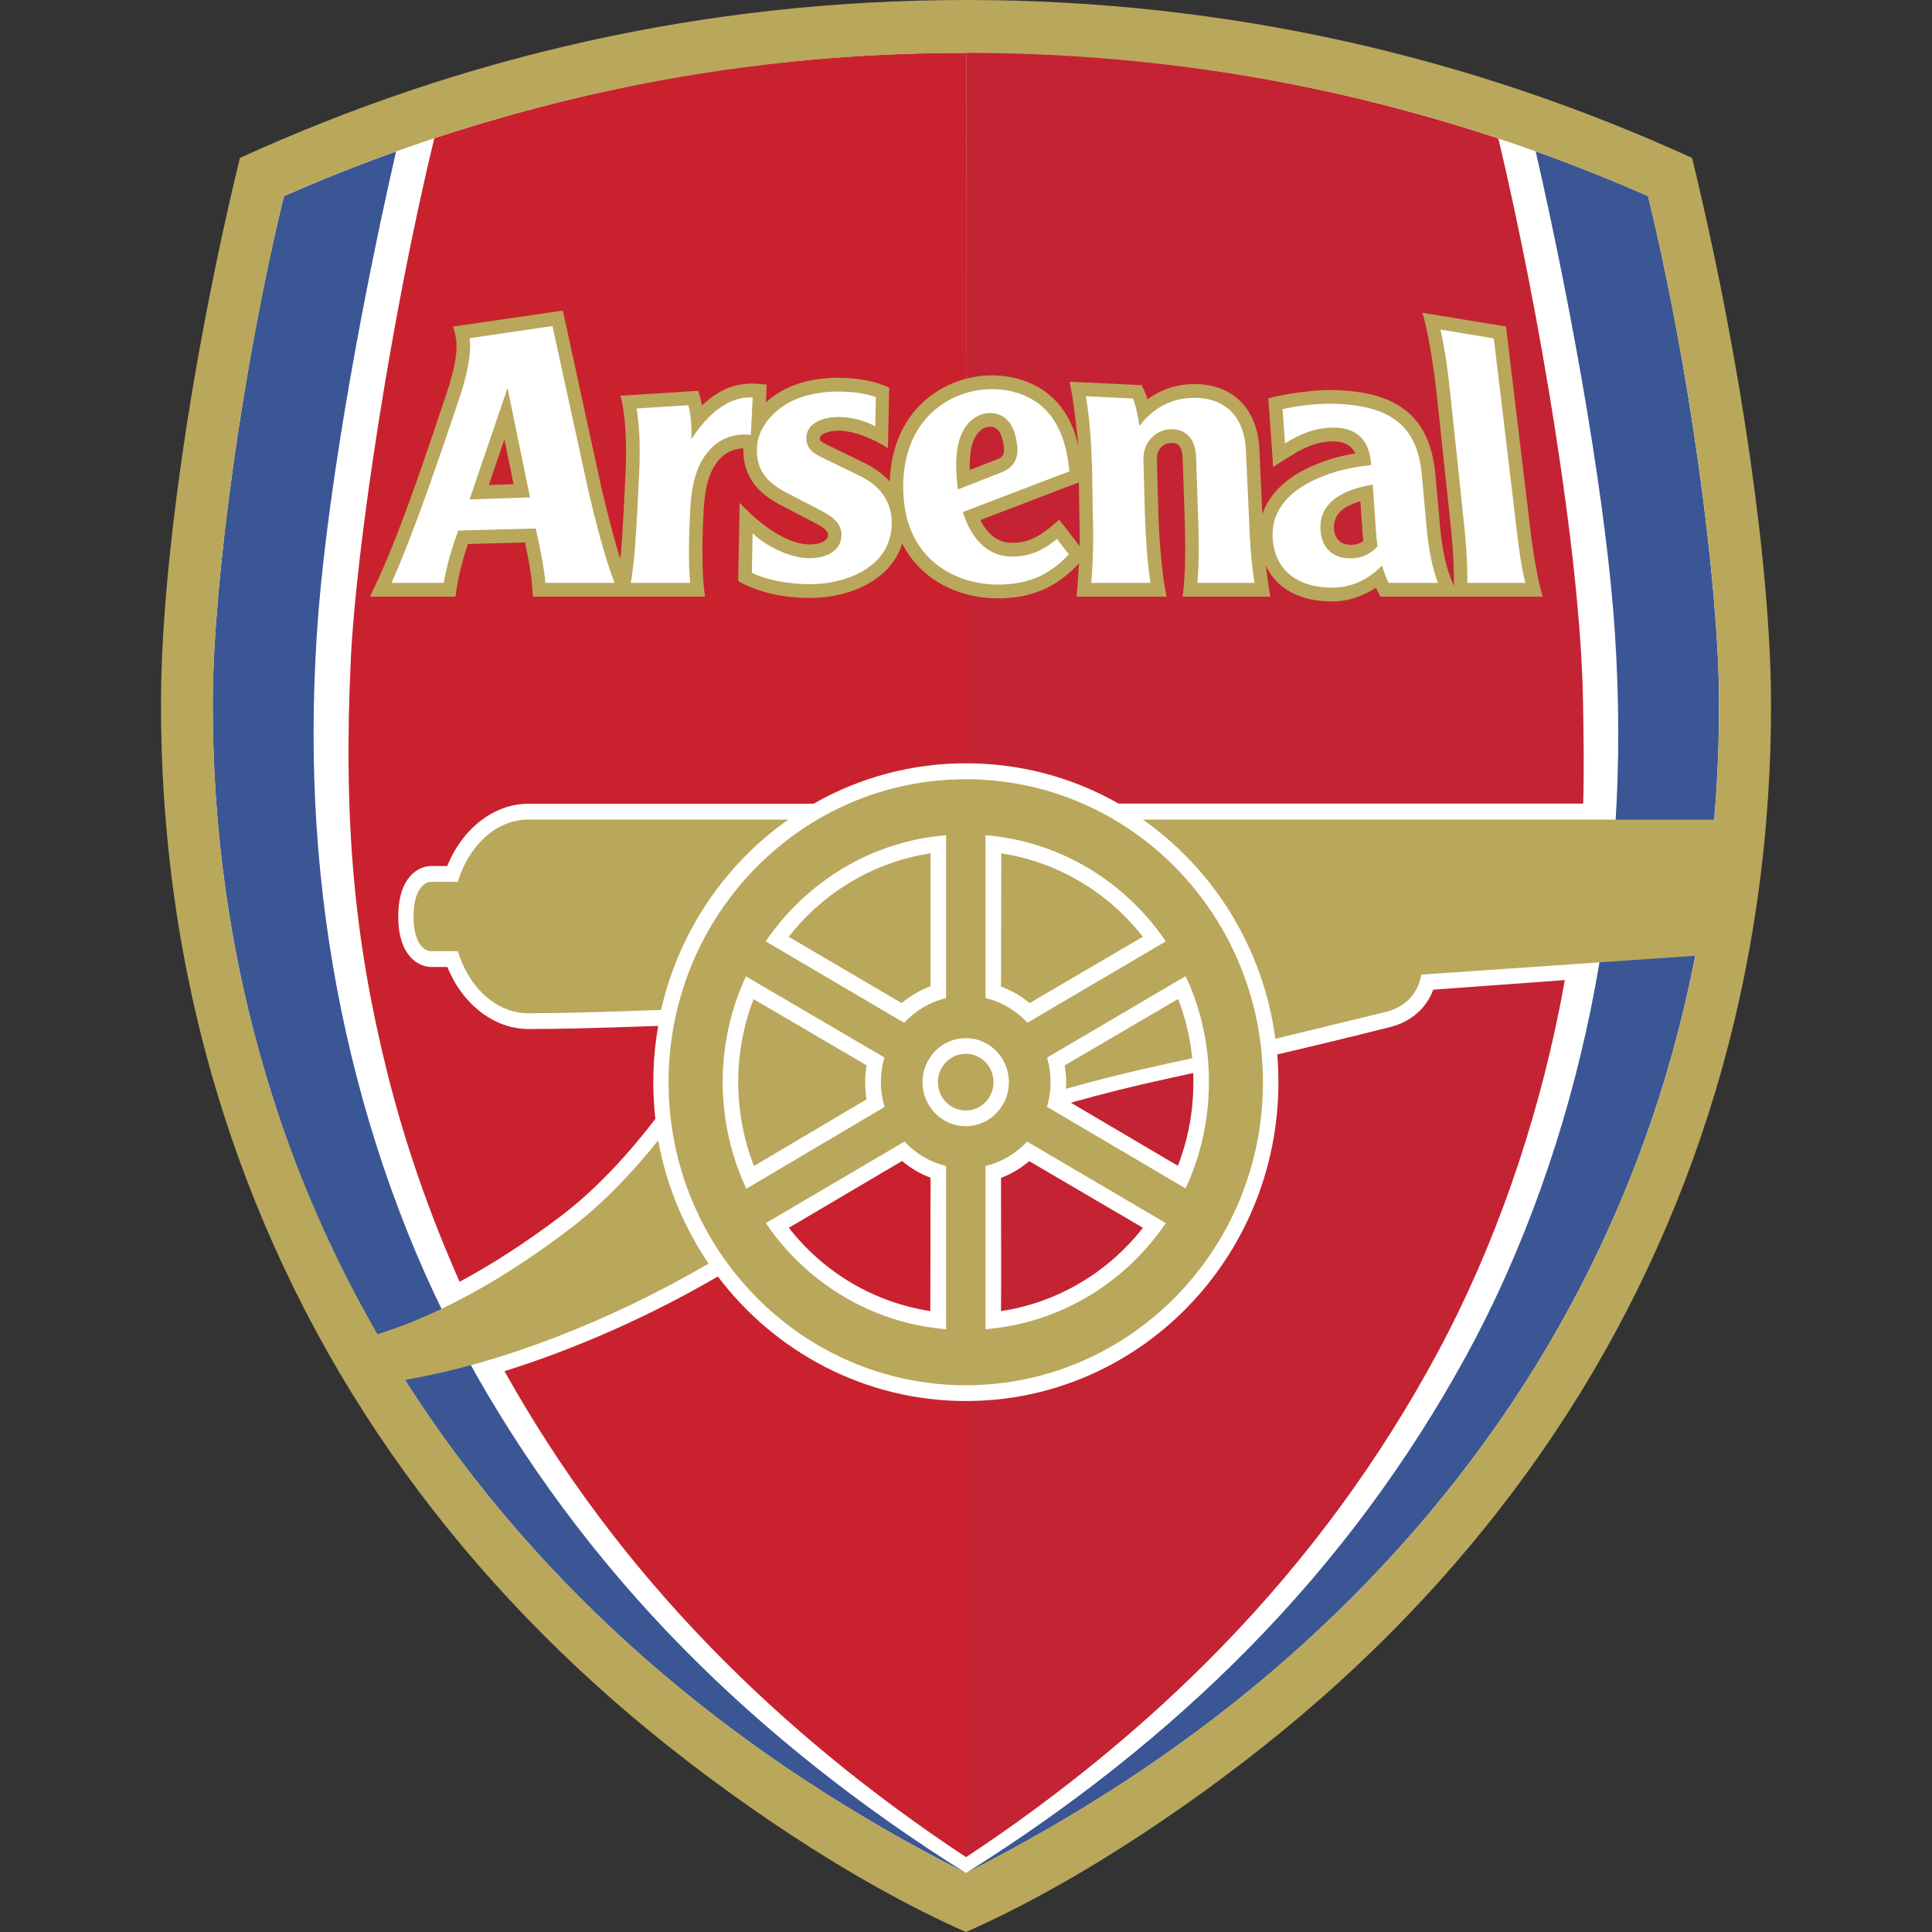 <?xml version="1.0" encoding="UTF-8"?>
<svg xmlns="http://www.w3.org/2000/svg" width="24" height="24" viewBox="0 0 24 24" fill="none">
  <rect x="0" y="0" width="24" height="24" fill="#333333" stroke="none"/>
  <g clip-path="url(#clip0_410_105)">
    <path fill-rule="evenodd" clip-rule="evenodd" d="M12 0.106C15.106 0.106 18.112 0.757 20.939 2.041C21.526 4.478 21.896 7.02 21.905 8.687C21.905 8.717 21.905 8.747 21.905 8.777C21.905 10.419 21.674 12.023 21.216 13.546C20.766 15.046 20.096 16.467 19.229 17.762C18.374 19.041 17.32 20.215 16.096 21.251C14.797 22.351 13.269 23.34 12 23.904C10.731 23.34 9.203 22.351 7.904 21.251C6.679 20.215 5.625 19.041 4.771 17.762C3.904 16.467 3.234 15.046 2.783 13.546C2.326 12.023 2.094 10.418 2.094 8.776L2.095 8.686C2.103 7.021 2.473 4.478 3.061 2.041C5.887 0.757 8.894 0.106 12 0.106Z" fill="white"></path>
    <path fill-rule="evenodd" clip-rule="evenodd" d="M12 9.482C12.688 9.482 13.336 9.663 13.896 9.983H19.667C19.679 9.572 19.672 9.11 19.664 8.673C19.63 6.871 19.116 3.83 18.613 1.72C16.566 1.044 14.369 0.649 12.002 0.649L12 9.482H12Z" fill="#C42333"></path>
    <path fill-rule="evenodd" clip-rule="evenodd" d="M12.002 0.656C9.687 0.656 7.555 1.008 5.395 1.717C4.864 3.903 4.424 6.798 4.358 8.188C4.262 10.223 4.406 11.694 4.806 13.305C5.031 14.21 5.329 15.061 5.709 15.923C6.119 15.703 6.546 15.427 6.976 15.1C7.428 14.756 7.82 14.317 8.141 13.9C8.098 13.515 8.109 13.126 8.176 12.744C7.377 12.773 6.924 12.783 6.568 12.783C6.138 12.783 5.747 12.479 5.557 12.012H5.356C5.204 12.012 4.947 11.88 4.947 11.385C4.947 10.889 5.204 10.758 5.356 10.758H5.556C5.746 10.289 6.138 9.984 6.568 9.984H10.107C10.686 9.653 11.338 9.481 12.001 9.482L12.002 0.656H12.002Z" fill="#C9222E"></path>
    <path fill-rule="evenodd" clip-rule="evenodd" d="M8.487 20.476C7.396 19.368 6.495 18.144 5.782 16.837C5.058 15.511 4.544 14.034 4.241 12.557C3.929 11.038 3.831 9.504 3.936 7.877C4.034 6.346 4.43 4.027 4.92 1.882C4.449 2.05 3.985 2.235 3.527 2.437C3.012 4.545 2.651 7.219 2.643 8.681C2.635 10.31 2.863 11.889 3.308 13.374C3.775 14.93 4.394 16.197 5.224 17.439C6.05 18.674 7.069 19.809 8.254 20.812C9.361 21.749 10.623 22.573 11.999 23.267C11.999 23.267 11.998 23.267 11.999 23.267C10.691 22.449 9.506 21.511 8.487 20.476V20.476ZM15.511 20.476C16.602 19.369 17.503 18.144 18.216 16.837C18.94 15.511 19.453 14.034 19.757 12.557C20.069 11.038 20.167 9.504 20.062 7.878C19.964 6.347 19.566 4.025 19.077 1.88C19.548 2.049 20.014 2.234 20.472 2.436C20.987 4.544 21.347 7.219 21.354 8.681C21.363 10.311 21.135 11.889 20.69 13.374C20.256 14.82 19.61 16.19 18.774 17.439C17.948 18.674 16.929 19.809 15.744 20.812C14.637 21.749 13.375 22.573 11.999 23.268C11.999 23.268 11.999 23.267 11.999 23.268C13.307 22.449 14.492 21.512 15.511 20.476H15.511Z" fill="#3B5694"></path>
    <path fill-rule="evenodd" clip-rule="evenodd" d="M11.997 9.68C9.958 9.68 8.305 11.365 8.305 13.444C8.305 15.522 9.958 17.208 11.997 17.208C14.036 17.208 15.689 15.523 15.689 13.444C15.689 11.365 14.036 9.68 11.997 9.68Z" fill="#B9A75B"></path>
    <path fill-rule="evenodd" clip-rule="evenodd" d="M12 17.404C10.745 17.404 9.628 16.797 8.917 15.857C8.05 16.362 7.139 16.76 6.267 17.033C6.955 18.266 7.811 19.419 8.839 20.474C9.766 21.426 10.828 22.296 12 23.07V17.404V17.404Z" fill="#C9222E"></path>
    <path fill-rule="evenodd" clip-rule="evenodd" d="M6.564 12.587C6.165 12.587 5.823 12.267 5.688 11.816H5.352C5.265 11.816 5.137 11.709 5.137 11.386C5.137 11.062 5.265 10.955 5.352 10.955H5.687C5.823 10.504 6.165 10.181 6.564 10.181H9.793C9.009 10.733 8.434 11.571 8.212 12.546C7.497 12.572 6.949 12.587 6.564 12.587L6.564 12.587Z" fill="#B9A75B"></path>
    <path fill-rule="evenodd" clip-rule="evenodd" d="M21.02 1.962C18.278 0.71 15.26 0 12 0C8.74 0 5.722 0.71 2.98 1.962C2.348 4.571 2.008 7.102 2 8.677C1.992 10.36 2.224 12.004 2.693 13.565C3.146 15.073 3.82 16.504 4.692 17.807C5.552 19.093 6.612 20.274 7.843 21.316C9.001 22.296 10.569 23.371 12 24C13.43 23.371 14.999 22.296 16.157 21.316C17.388 20.274 18.448 19.093 19.308 17.807C20.18 16.504 20.854 15.073 21.307 13.565C21.775 12.005 22.009 10.36 22 8.677C21.991 7.102 21.652 4.571 21.02 1.962ZM18.775 17.438C17.95 18.673 16.93 19.808 15.745 20.811C14.638 21.748 13.374 22.572 11.999 23.267C10.624 22.572 9.362 21.748 8.254 20.811C7.07 19.808 6.05 18.673 5.224 17.438C5.159 17.34 5.095 17.241 5.032 17.142C6.238 16.934 7.572 16.412 8.803 15.697C8.49 15.237 8.276 14.716 8.176 14.166C7.868 14.552 7.5 14.944 7.081 15.264C6.4 15.782 5.578 16.296 4.689 16.575C4.108 15.566 3.644 14.492 3.308 13.373C2.863 11.889 2.635 10.31 2.644 8.681C2.651 7.219 3.013 4.544 3.528 2.436C6.209 1.257 9.057 0.657 12 0.657C14.943 0.657 17.791 1.257 20.472 2.436C20.987 4.544 21.348 7.219 21.356 8.681C21.358 9.182 21.338 9.683 21.296 10.182L14.198 10.182C15.076 10.799 15.693 11.776 15.843 12.904L17.197 12.575C17.499 12.506 17.624 12.298 17.655 12.107L21.06 11.873C20.962 12.379 20.839 12.879 20.691 13.373C20.257 14.818 19.611 16.189 18.775 17.438L18.775 17.438Z" fill="#B9A75B"></path>
    <path fill-rule="evenodd" clip-rule="evenodd" d="M12.242 14.485V16.512C13.171 16.436 13.98 15.933 14.482 15.194L12.759 14.181C12.62 14.331 12.44 14.436 12.242 14.485ZM11.753 10.375C10.824 10.451 10.014 10.955 9.512 11.694L11.232 12.706C11.372 12.553 11.554 12.446 11.753 12.398V10.375V10.375ZM11.997 12.896C11.7 12.896 11.46 13.141 11.46 13.443C11.46 13.745 11.7 13.99 11.997 13.99C12.293 13.99 12.533 13.745 12.533 13.443C12.533 13.141 12.293 12.896 11.997 12.896V12.896ZM12.242 10.375V12.398C12.442 12.446 12.623 12.553 12.763 12.705L14.482 11.694C13.981 10.955 13.171 10.451 12.242 10.375ZM11.753 14.485C11.555 14.437 11.375 14.331 11.236 14.181L9.513 15.194C9.553 15.252 9.594 15.309 9.637 15.364C10.143 16.009 10.898 16.443 11.753 16.512V14.485H11.753V14.485ZM13.006 13.749L14.727 14.763C15.066 14.054 15.16 13.04 14.728 12.126L13.007 13.138C13.065 13.337 13.065 13.55 13.006 13.749V13.749Z" fill="white"></path>
    <path fill-rule="evenodd" clip-rule="evenodd" d="M9.798 11.637L11.201 12.461C11.308 12.371 11.43 12.299 11.56 12.251L11.56 10.6C10.865 10.706 10.236 11.076 9.798 11.637ZM12.438 10.601L12.435 12.256C12.566 12.305 12.683 12.37 12.79 12.461L14.196 11.637C13.76 11.077 13.132 10.707 12.438 10.601ZM14.811 13.145C14.785 12.893 14.726 12.645 14.635 12.409L13.226 13.235C13.244 13.331 13.249 13.428 13.241 13.525C13.652 13.41 14.066 13.307 14.483 13.217C14.592 13.194 14.702 13.169 14.811 13.145Z" fill="#B9A75B"></path>
    <path fill-rule="evenodd" clip-rule="evenodd" d="M12 23.071C13.172 22.296 14.236 21.424 15.164 20.471C16.251 19.355 17.147 18.124 17.854 16.81C18.572 15.477 19.079 13.994 19.375 12.513C19.398 12.398 19.419 12.289 19.439 12.175L17.804 12.294C17.718 12.528 17.522 12.701 17.247 12.764L17.25 12.763C17.239 12.766 16.64 12.918 15.867 13.099C15.876 13.213 15.881 13.327 15.881 13.443C15.881 15.631 14.144 17.404 12 17.404V23.07H12V23.071Z" fill="#C42333"></path>
    <path fill-rule="evenodd" clip-rule="evenodd" d="M12.342 13.443C12.342 13.248 12.187 13.091 11.997 13.09C11.806 13.091 11.651 13.248 11.651 13.443C11.651 13.637 11.806 13.795 11.997 13.795C12.188 13.795 12.342 13.637 12.342 13.443Z" fill="#B9A75B"></path>
    <path fill-rule="evenodd" clip-rule="evenodd" d="M12.435 16.287C13.13 16.182 13.759 15.812 14.198 15.252L12.785 14.424C12.681 14.513 12.563 14.584 12.435 14.632C12.435 14.632 12.438 16.288 12.435 16.287Z" fill="#C42333"></path>
    <path fill-rule="evenodd" clip-rule="evenodd" d="M9.799 15.252L11.206 14.422C11.311 14.512 11.431 14.582 11.56 14.63L11.557 16.287C10.864 16.181 10.236 15.812 9.799 15.252V15.252Z" fill="#C9222E"></path>
    <path fill-rule="evenodd" clip-rule="evenodd" d="M14.825 13.446C14.825 13.407 14.824 13.368 14.822 13.329C14.716 13.353 14.614 13.375 14.518 13.396C14.11 13.484 13.704 13.585 13.302 13.698L14.632 14.482C14.76 14.152 14.825 13.8 14.824 13.446L14.825 13.446Z" fill="#C42333"></path>
    <path fill-rule="evenodd" clip-rule="evenodd" d="M9.266 12.129C8.868 12.988 8.893 13.955 9.271 14.767L10.988 13.751C10.928 13.55 10.928 13.337 10.986 13.136L9.266 12.129Z" fill="white"></path>
    <path fill-rule="evenodd" clip-rule="evenodd" d="M9.365 14.485L10.765 13.656C10.741 13.516 10.742 13.373 10.766 13.234L9.361 12.412C9.105 13.079 9.107 13.82 9.366 14.485H9.365ZM13.404 6.998C13.4 7.075 13.38 7.335 13.374 7.412H14.492C14.427 7.107 14.4 6.684 14.389 6.369L14.372 5.711C14.369 5.648 14.387 5.596 14.422 5.558C14.454 5.524 14.498 5.504 14.544 5.503C14.596 5.502 14.684 5.501 14.691 5.687L14.715 6.387C14.726 6.702 14.731 7.144 14.69 7.412H15.78C15.763 7.317 15.731 7.087 15.724 7.024C15.861 7.32 16.154 7.471 16.547 7.471C16.779 7.471 16.961 7.386 17.093 7.302L17.149 7.412H19.164C19.074 7.103 19.019 6.675 18.984 6.356C18.984 6.355 18.708 4.056 18.708 4.056L17.67 3.885C17.754 4.172 17.816 4.613 17.851 4.93L18.007 6.4C18.037 6.668 18.063 6.955 18.061 7.243L18.061 7.279L18.019 7.175C17.948 6.996 17.901 6.744 17.877 6.405L17.834 5.933C17.779 5.186 17.376 4.845 16.501 4.845C16.352 4.845 15.98 4.883 15.755 4.949L15.816 5.8L16.049 5.654C16.24 5.534 16.394 5.483 16.563 5.483C16.702 5.483 16.793 5.536 16.835 5.633C16.641 5.663 16.453 5.72 16.274 5.801C15.965 5.942 15.762 6.145 15.681 6.39L15.68 6.369L15.645 5.589C15.626 5.085 15.318 4.771 14.841 4.771C14.621 4.771 14.426 4.835 14.256 4.96C14.248 4.931 14.237 4.902 14.225 4.875L14.182 4.784L13.286 4.742C13.327 4.907 13.382 5.365 13.394 5.545C13.347 5.297 13.22 5.033 12.979 4.862C12.796 4.732 12.567 4.663 12.315 4.663C11.982 4.663 11.647 4.805 11.417 5.044C11.19 5.28 11.066 5.602 11.053 5.982C10.968 5.887 10.856 5.807 10.716 5.74L10.305 5.54L10.284 5.53C10.185 5.483 10.182 5.467 10.184 5.44C10.187 5.397 10.282 5.35 10.418 5.35C10.587 5.35 10.832 5.437 11.03 5.567L11.046 4.816C10.9 4.748 10.695 4.693 10.402 4.693C10.25 4.693 9.956 4.715 9.703 4.861C9.633 4.901 9.569 4.947 9.514 4.998L9.525 4.778C9.287 4.75 9.031 4.743 8.719 5.037C8.709 4.976 8.694 4.915 8.675 4.855L7.707 4.916C7.779 5.18 7.788 5.581 7.768 5.938C7.761 6.078 7.754 6.217 7.747 6.357C7.737 6.554 7.725 6.755 7.706 6.943C7.625 6.688 7.537 6.34 7.469 6.051L6.992 3.858L5.627 4.057C5.639 4.085 5.658 4.156 5.667 4.226C5.679 4.317 5.676 4.507 5.546 4.893C5.327 5.543 5.011 6.504 4.711 7.167C4.668 7.259 4.597 7.412 4.597 7.412H5.659C5.673 7.242 5.743 6.962 5.812 6.758L6.522 6.739C6.555 6.896 6.599 7.12 6.608 7.25L6.62 7.412H8.758C8.708 7.07 8.727 6.597 8.742 6.328C8.759 6.023 8.821 5.829 8.945 5.697C9.041 5.596 9.155 5.571 9.235 5.569C9.224 5.977 9.488 6.167 9.722 6.287L10.14 6.504C10.29 6.584 10.287 6.625 10.285 6.652C10.279 6.734 10.158 6.766 10.047 6.763C9.829 6.758 9.528 6.605 9.188 6.247L9.17 7.218C9.439 7.372 9.765 7.428 10.062 7.428C10.547 7.428 11.067 7.213 11.207 6.752C11.446 7.218 11.923 7.433 12.394 7.433C12.815 7.433 13.129 7.295 13.404 6.998H13.404ZM6.072 6.025L6.266 5.458C6.323 5.733 6.352 5.878 6.38 6.015L6.072 6.025ZM12.046 5.782V5.774C12.046 5.443 12.167 5.313 12.281 5.303C12.315 5.3 12.407 5.291 12.449 5.446C12.465 5.506 12.472 5.551 12.472 5.586C12.472 5.676 12.425 5.693 12.368 5.713L12.365 5.714L12.048 5.839C12.047 5.82 12.046 5.801 12.046 5.782ZM13.158 6.456C12.957 6.632 12.807 6.748 12.563 6.743C12.371 6.74 12.252 6.608 12.179 6.46L13.402 5.992L13.408 6.386V6.388C13.412 6.52 13.414 6.651 13.412 6.779V6.784L13.158 6.456L13.158 6.456ZM16.799 6.768C16.613 6.775 16.573 6.646 16.57 6.553C16.571 6.455 16.603 6.31 16.899 6.228L16.913 6.435L16.92 6.529C16.924 6.595 16.928 6.656 16.935 6.722C16.896 6.749 16.851 6.766 16.799 6.768Z" fill="#B9A75B"></path>
    <path fill-rule="evenodd" clip-rule="evenodd" d="M10.88 4.933C10.785 4.898 10.634 4.864 10.404 4.864C10.216 4.864 9.976 4.9 9.786 5.009C9.57 5.134 9.418 5.334 9.404 5.546C9.383 5.861 9.554 6.01 9.796 6.134C9.96 6.218 10.117 6.3 10.216 6.352C10.349 6.423 10.464 6.51 10.452 6.667C10.441 6.826 10.296 6.934 10.049 6.934C9.844 6.934 9.549 6.811 9.349 6.625L9.34 7.115C9.515 7.204 9.802 7.257 10.061 7.257C10.511 7.257 11.067 7.047 11.077 6.511C11.084 6.13 10.81 5.972 10.647 5.895C10.509 5.829 10.371 5.762 10.233 5.694C10.159 5.657 10.004 5.598 10.017 5.424C10.03 5.259 10.216 5.18 10.416 5.18C10.585 5.18 10.748 5.227 10.873 5.296L10.88 4.933ZM6.863 4.05L5.833 4.201C5.858 4.351 5.819 4.613 5.706 4.947C5.489 5.592 5.14 6.629 4.863 7.241H5.513C5.545 7.046 5.6 6.846 5.692 6.591L6.655 6.565C6.698 6.758 6.763 7.067 6.775 7.241H7.636C7.53 6.99 7.392 6.454 7.307 6.087L6.863 4.05V4.05ZM5.833 6.204L6.305 4.82L6.584 6.179L5.833 6.204L5.833 6.204ZM9.35 4.937L9.327 5.403C9.176 5.383 8.976 5.417 8.824 5.579C8.683 5.728 8.596 5.946 8.575 6.317C8.559 6.624 8.548 6.959 8.573 7.241H7.836C7.884 6.963 7.901 6.631 7.918 6.324L7.936 5.949C7.953 5.643 7.954 5.353 7.908 5.074L8.551 5.034C8.581 5.143 8.595 5.291 8.588 5.455C8.87 5.024 9.144 4.927 9.35 4.937H9.35ZM18.557 4.204L17.893 4.094C17.958 4.378 17.984 4.603 18.018 4.908L18.173 6.378C18.207 6.685 18.231 6.963 18.228 7.241H18.947C18.883 6.963 18.851 6.684 18.817 6.378L18.557 4.204ZM15.584 7.241C15.54 6.963 15.524 6.684 15.513 6.378L15.477 5.6C15.462 5.187 15.229 4.942 14.838 4.942C14.624 4.942 14.37 5.012 14.153 5.292C14.147 5.233 14.114 5.037 14.073 4.95L13.489 4.923C13.539 5.211 13.555 5.501 13.566 5.806L13.575 6.378C13.586 6.666 13.58 6.954 13.556 7.241H14.292C14.249 6.963 14.233 6.684 14.222 6.378L14.204 5.718C14.196 5.484 14.367 5.335 14.545 5.332C14.749 5.329 14.85 5.468 14.858 5.678L14.882 6.378C14.893 6.685 14.898 6.963 14.875 7.241H15.584V7.241ZM17.864 7.241C17.776 7.02 17.732 6.726 17.71 6.42L17.667 5.95C17.626 5.395 17.398 5.015 16.498 5.015C16.343 5.015 16.115 5.041 15.932 5.083L15.963 5.508C16.145 5.394 16.334 5.312 16.566 5.312C16.798 5.312 17.013 5.412 17.033 5.777C16.801 5.803 16.583 5.845 16.34 5.956C16.066 6.081 15.783 6.307 15.81 6.691C15.84 7.115 16.154 7.3 16.55 7.3C16.848 7.3 17.056 7.143 17.169 7.025C17.189 7.103 17.219 7.182 17.252 7.241H17.864V7.241ZM16.798 6.936C16.59 6.946 16.41 6.834 16.403 6.562C16.396 6.318 16.56 6.102 17.052 6.02L17.081 6.42C17.09 6.558 17.094 6.655 17.111 6.787C17.04 6.873 16.924 6.931 16.798 6.936V6.936ZM12.883 5.001C12.72 4.886 12.524 4.834 12.315 4.834C11.839 4.834 11.203 5.178 11.22 6.08C11.236 6.986 11.915 7.262 12.394 7.262C12.815 7.262 13.069 7.11 13.277 6.886L13.13 6.695C13.017 6.785 12.844 6.92 12.559 6.914C12.258 6.908 12.059 6.679 11.961 6.361L13.284 5.855C13.243 5.409 13.093 5.15 12.884 5.001H12.883ZM12.425 5.874L11.899 6.08C11.886 5.981 11.879 5.882 11.878 5.782C11.875 5.225 12.169 5.142 12.265 5.133C12.428 5.117 12.558 5.208 12.61 5.401C12.668 5.618 12.654 5.79 12.425 5.874H12.425Z" fill="white"></path>
  </g>
  <defs>
    <clipPath id="clip0_410_105">
      <rect width="20" height="24" fill="white" transform="translate(2)"></rect>
    </clipPath>
  </defs>
</svg>
